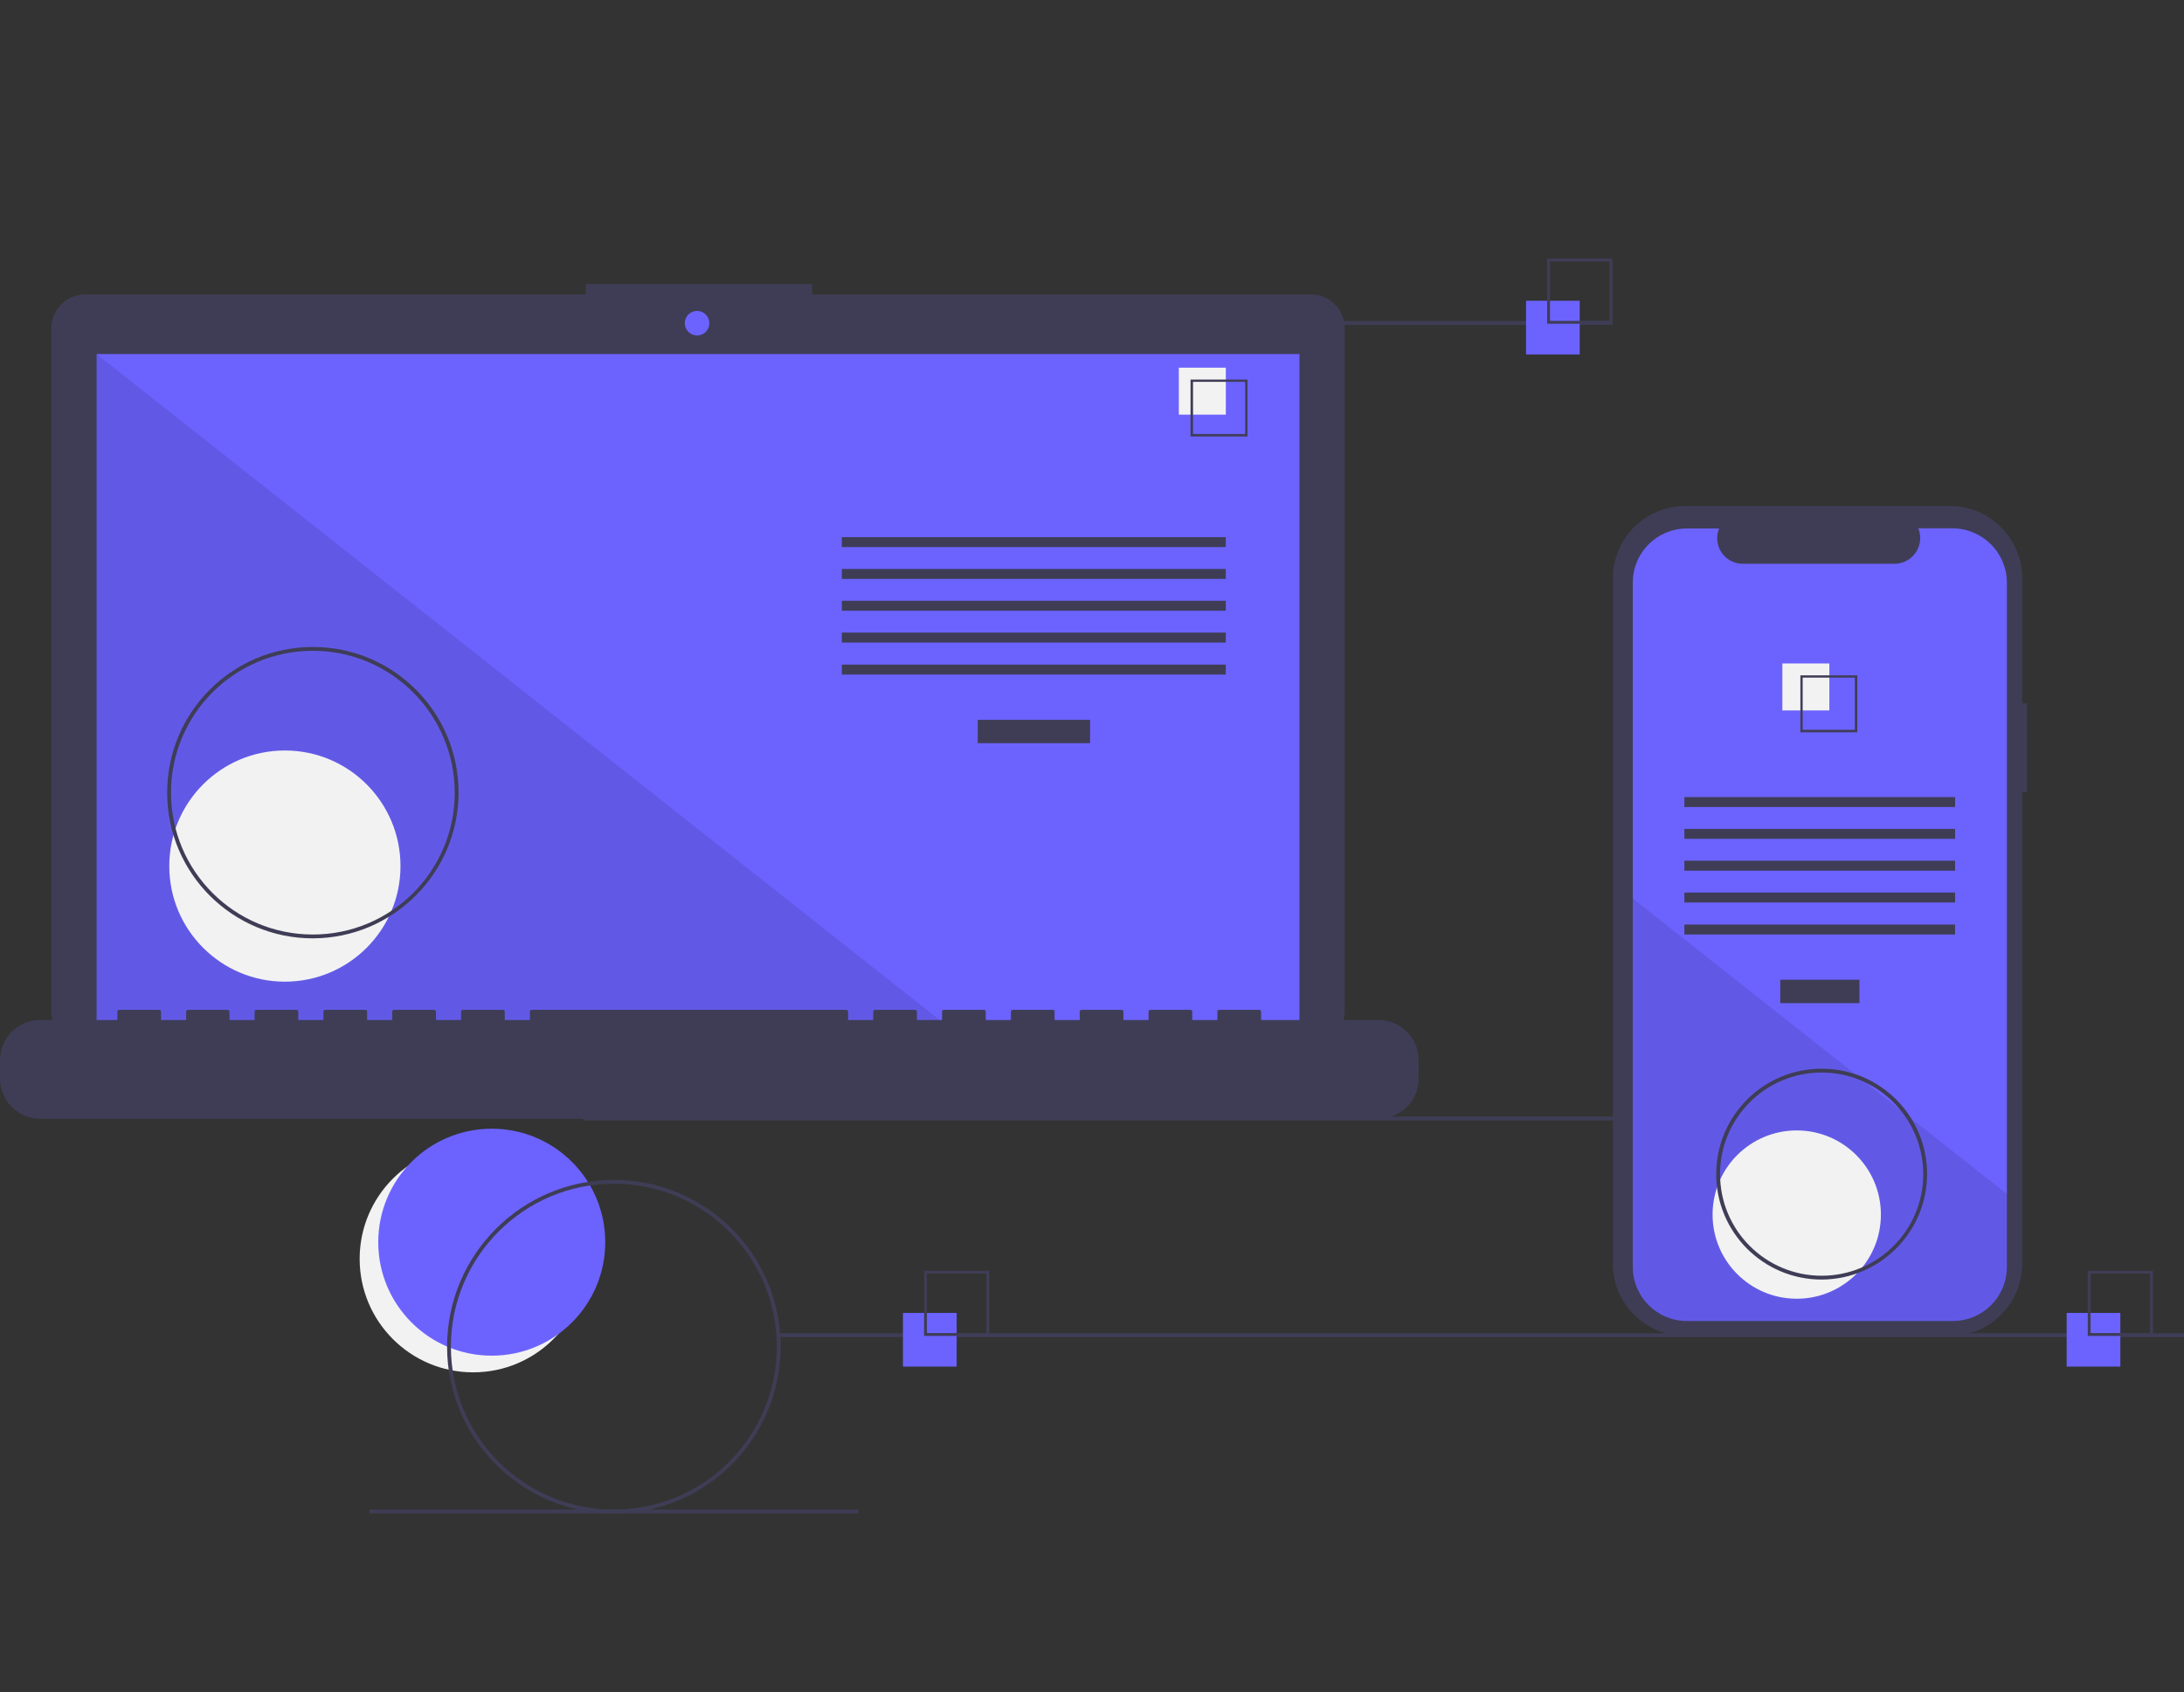 <?xml version="1.0" encoding="utf-8"?>
<!-- Generator: Adobe Illustrator 24.1.0, SVG Export Plug-In . SVG Version: 6.00 Build 0)  -->
<svg version="1.1" id="b6117b06-2b45-45bc-b789-4a82ab6612dd"
	 xmlns="http://www.w3.org/2000/svg" xmlns:xlink="http://www.w3.org/1999/xlink" x="0px" y="0px" viewBox="0 0 1139.2 882.8"
	 style="enable-background:new 0 0 1139.2 882.8;" xml:space="preserve">
<rect x="0" y="0" width="1139.2" height="882.8" fill="#333333" stroke="none"/>
<style type="text/css">
	.st0{fill:#F2F2F2;}
	.st1{fill:#6C63FF;}
	.st2{fill:#3F3D56;}
	.st3{opacity:0.1;enable-background:new    ;}
</style>
<circle class="st0" cx="246.8" cy="656.7" r="59.2"/>
<circle class="st1" cx="256.5" cy="648" r="59.2"/>
<rect x="304.2" y="582.5" class="st2" width="733" height="2"/>
<path class="st2" d="M683.8,153.6H423.6v-5.4h-118v5.4H44.4c-9.7,0-17.6,7.9-17.6,17.6c0,0,0,0,0,0v356.3c0,9.7,7.9,17.6,17.6,17.6
	h639.4c9.7,0,17.6-7.9,17.6-17.6V171.2C701.4,161.4,693.5,153.6,683.8,153.6L683.8,153.6z"/>
<rect x="50.4" y="184.7" class="st1" width="627.4" height="353.9"/>
<circle class="st1" cx="363.6" cy="168.6" r="6.4"/>
<polygon class="st3" points="498.4,538.6 50.4,538.6 50.4,184.7 "/>
<circle class="st0" cx="148.6" cy="451.8" r="60.3"/>
<rect x="510" y="375.5" class="st2" width="58.6" height="12.2"/>
<rect x="439.1" y="280.2" class="st2" width="200.3" height="5.2"/>
<rect x="439.1" y="296.8" class="st2" width="200.3" height="5.2"/>
<rect x="439.1" y="313.4" class="st2" width="200.3" height="5.2"/>
<rect x="439.1" y="330" class="st2" width="200.3" height="5.2"/>
<rect x="439.1" y="346.7" class="st2" width="200.3" height="5.2"/>
<rect x="614.9" y="191.8" class="st0" width="24.5" height="24.5"/>
<path class="st2" d="M650.8,227.7H621V198h29.7V227.7z M622.3,226.4h27.2v-27.2h-27.2V226.4z"/>
<path class="st2" d="M719,532.1h-61.2v-4.4c0-0.5-0.4-0.9-0.9-0.9l0,0h-21c-0.5,0-0.9,0.4-0.9,0.9l0,0v4.4h-13.1v-4.4
	c0-0.5-0.4-0.9-0.9-0.9h0h-21c-0.5,0-0.9,0.4-0.9,0.9l0,0v4.4h-13.1v-4.4c0-0.5-0.4-0.9-0.9-0.9l0,0h-21c-0.5,0-0.9,0.4-0.9,0.9l0,0
	v4.4h-13.1v-4.4c0-0.5-0.4-0.9-0.9-0.9l0,0h-21c-0.5,0-0.9,0.4-0.9,0.9l0,0v4.4h-13.1v-4.4c0-0.5-0.4-0.9-0.9-0.9l0,0h-21
	c-0.5,0-0.9,0.4-0.9,0.9v0v4.4h-13.1v-4.4c0-0.5-0.4-0.9-0.9-0.9h0h-21c-0.5,0-0.9,0.4-0.9,0.9l0,0v4.4h-13.1v-4.4
	c0-0.5-0.4-0.9-0.9-0.9h0H277.3c-0.5,0-0.9,0.4-0.9,0.9l0,0v4.4h-13.1v-4.4c0-0.5-0.4-0.9-0.9-0.9h0h-21c-0.5,0-0.9,0.4-0.9,0.9v0
	v4.4h-13.1v-4.4c0-0.5-0.4-0.9-0.9-0.9h0h-21c-0.5,0-0.9,0.4-0.9,0.9c0,0,0,0,0,0v4.4h-13.1v-4.4c0-0.5-0.4-0.9-0.9-0.9c0,0,0,0,0,0
	h-21c-0.5,0-0.9,0.4-0.9,0.9l0,0v4.4h-13.1v-4.4c0-0.5-0.4-0.9-0.9-0.9c0,0,0,0,0,0h-21c-0.5,0-0.9,0.4-0.9,0.9c0,0,0,0,0,0v4.4
	h-13.1v-4.4c0-0.5-0.4-0.9-0.9-0.9c0,0,0,0,0,0H98c-0.5,0-0.9,0.4-0.9,0.9c0,0,0,0,0,0v4.4H84v-4.4c0-0.5-0.4-0.9-0.9-0.9
	c0,0,0,0,0,0h-21c-0.5,0-0.9,0.4-0.9,0.9v0v4.4H21c-11.6,0-21,9.4-21,21v9.5c0,11.6,9.4,21,21,21h698c11.6,0,21-9.4,21-21v-9.5
	C740,541.5,730.6,532.1,719,532.1z"/>
<path class="st2" d="M163.2,489.5c-42,0-76-34-76-76s34-76,76-76s76,34,76,76C239.1,455.4,205.1,489.4,163.2,489.5z M163.2,339.5
	c-40.9,0-74,33.1-74,74s33.1,74,74,74s74-33.1,74-74C237.1,372.6,204,339.5,163.2,339.5z"/>
<rect x="586.2" y="167.5" class="st2" width="255" height="2"/>
<rect x="406.2" y="695.5" class="st2" width="733" height="2"/>
<rect x="192.7" y="787.5" class="st2" width="255" height="2"/>
<rect x="471" y="684.9" class="st1" width="28" height="28"/>
<path class="st2" d="M516,696.9h-34v-34h34V696.9z M483.5,695.4h31v-31h-31V695.4z"/>
<rect x="796" y="156.9" class="st1" width="28" height="28"/>
<path class="st2" d="M841,168.9h-34v-34h34V168.9z M808.5,167.4h31v-31h-31V167.4z"/>
<rect x="1078" y="684.9" class="st1" width="28" height="28"/>
<path class="st2" d="M1123,696.9h-34v-34h34V696.9z M1090.5,695.4h31v-31h-31V695.4z"/>
<path class="st2" d="M1057.2,366.9h-2.4v-65.2c0-20.8-16.9-37.7-37.7-37.7h0H879c-20.8,0-37.7,16.9-37.7,37.7c0,0,0,0,0,0v357.5
	c0,20.8,16.9,37.7,37.7,37.7c0,0,0,0,0,0h138.1c20.8,0,37.7-16.9,37.7-37.7c0,0,0,0,0,0V413.2h2.4L1057.2,366.9z"/>
<path class="st1" d="M1046.8,303.9v357c0,15.6-12.6,28.2-28.2,28.2H879.9c-15.6,0-28.2-12.6-28.2-28.2v-357
	c0-15.6,12.6-28.2,28.2-28.2h16.8c-2.8,6.8,0.5,14.7,7.3,17.4c1.6,0.7,3.3,1,5.1,1h79.1c7.4,0,13.4-6,13.4-13.4c0-1.7-0.3-3.4-1-5.1
	h18C1034.2,275.8,1046.8,288.4,1046.8,303.9z"/>
<rect x="928.6" y="511.1" class="st2" width="41.3" height="12.2"/>
<rect x="878.6" y="415.8" class="st2" width="141.2" height="5.2"/>
<rect x="878.6" y="432.4" class="st2" width="141.2" height="5.2"/>
<rect x="878.6" y="449" class="st2" width="141.2" height="5.2"/>
<rect x="878.6" y="465.6" class="st2" width="141.2" height="5.2"/>
<rect x="878.6" y="482.3" class="st2" width="141.2" height="5.2"/>
<rect x="929.7" y="346.1" class="st0" width="24.5" height="24.5"/>
<path class="st2" d="M939.1,352.2V382h29.7v-29.7H939.1z M967.5,380.7h-27.2v-27.2h27.2V380.7z"/>
<path class="st3" d="M1046.8,622.8v38.1c0,15.6-12.6,28.2-28.2,28.2H879.9c-15.6,0-28.2-12.6-28.2-28.2V468.7L968.6,561l2,1.6
	l21.7,17.2l2,1.6L1046.8,622.8z"/>
<circle class="st0" cx="937.2" cy="633.6" r="43.9"/>
<path class="st2" d="M320.2,789.5c-48,0-87-39-87-87s39-87,87-87s87,39,87,87C407.1,750.5,368.2,789.4,320.2,789.5z M320.2,617.5
	c-46.9,0-85,38.1-85,85s38.1,85,85,85s85-38.1,85-85C405.1,655.5,367.1,617.5,320.2,617.5z"/>
<path class="st2" d="M950.2,667.5c-30.4,0-55-24.6-55-55s24.6-55,55-55s55,24.6,55,55C1005.1,642.8,980.5,667.4,950.2,667.5z
	 M950.2,559.5c-29.3,0-53,23.7-53,53s23.7,53,53,53s53-23.7,53-53l0,0C1003.1,583.2,979.4,559.5,950.2,559.5z"/>
</svg>
